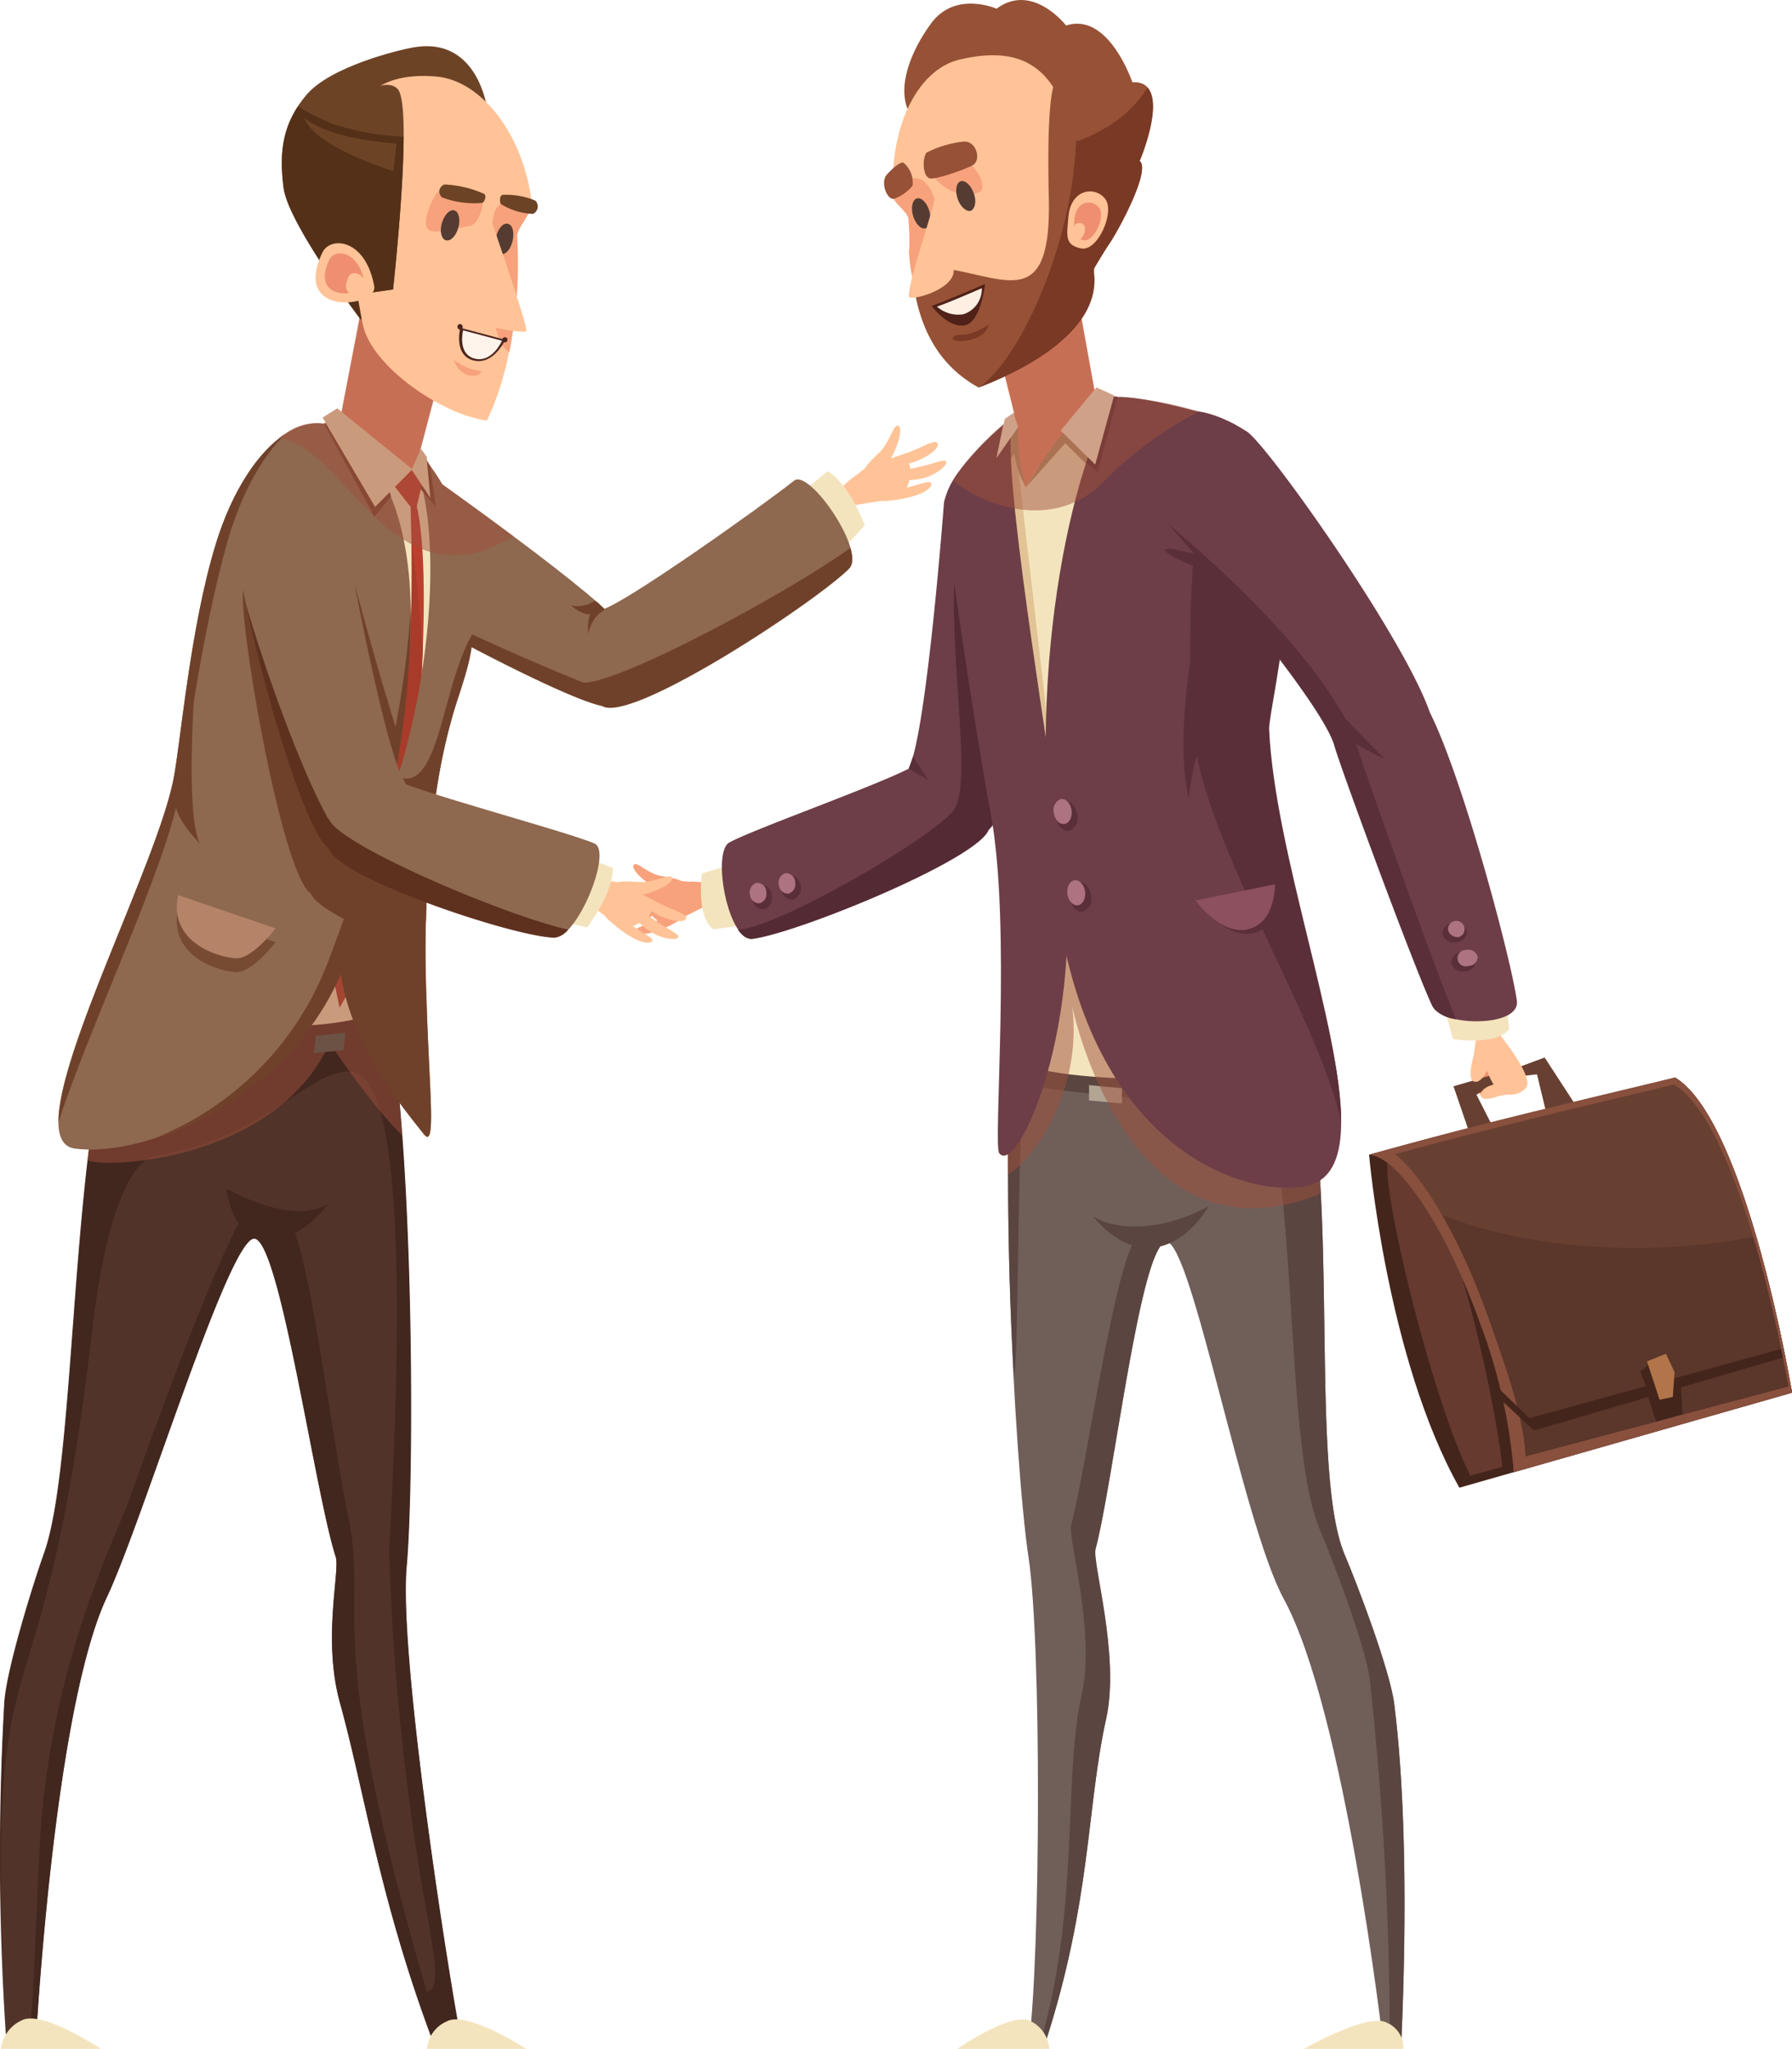 <svg xmlns="http://www.w3.org/2000/svg" width="179.019" height="204.64" viewBox="0 0 179.019 204.64"><defs><style>.a{fill:#ef8f6f;}.b{fill:#f7a27c;}.c{fill:#ffc397;}.d{fill:#684032;}.e{fill:#f4e4bd;}.f{fill:#542b35;}.g{fill:#6d3e47;}.h{fill:#542a34;}.i{fill:#8e684f;}.j{fill:#70412a;}.k{fill:#513329;}.l{fill:#42271f;}.m{fill:#705e59;}.n{fill:#5b4540;}.o{fill:#a83b29;}.p{fill:#bc3f2e;}.q{fill:#a0513c;opacity:0.5;}.r{fill:#5e311f;}.s{fill:#b59468;}.t{fill:#e2c396;}.u{fill:#b2a594;}.v{fill:#5b2f39;}.w{fill:#44251c;}.x{fill:#663a2f;}.y{fill:#774b32;}.z{fill:#b58368;}.aa{fill:#6b5244;}.ab{fill:#5b362a;}.ac{fill:#fff3d4;}.ad{fill:#6d4326;}.ae{fill:#543018;}.af{fill:#ad7381;}.ag{fill:#8c505e;}.ah{fill:#89503e;}.ai{fill:#965136;}.aj{fill:#7a3925;}.ak{fill:#543c32;}.al{fill:#b27449;}.am{fill:#4f2119;}.an{fill:#ffefe3;}.ao{fill:#4c241e;}.ap{fill:#fff4eb;}</style></defs><g transform="translate(-890.001 -834.999)"><path class="a" d="M336.306,138.107c-.432.074-.735-.57-.919-1.323s-.257-1.332.175-1.415.919.478,1.167,1.231S336.738,138.033,336.306,138.107Z" transform="translate(703.105 806.311)"/><path class="a" d="M335.276,138.427c-.432.074-.735-.57-.919-1.323s-.248-1.341.184-1.415.919.478,1.167,1.231S335.708,138.354,335.276,138.427Z" transform="translate(703.188 806.285)"/><path class="b" d="M251.758,117.066c-1.837,0-4.933,2.958-5.76,1.378-.744-1.415-.1-4.52,5.466-2.885Z" transform="translate(710.384 807.957)"/><path class="b" d="M248.439,115.317c1.452,2.425-1.121,3.831-2.058,4.051s-2.572-1.36-2.581-2.278S247.879,114.389,248.439,115.317Z" transform="translate(710.542 807.961)"/><path class="b" d="M245.349,115.771c-1.47-.606-2.967-2.012-2.692-2.49s1.424.919,2.82,1.112,2.453.5,2.49,1.1S246.819,116.386,245.349,115.771Z" transform="translate(710.638 808.113)"/><path class="b" d="M242.518,117.467c-1.341.257-2.168.073-2.269-.3s.671-.487,2.012-.753,2.912-.919,3.013-.57S243.86,117.192,242.518,117.467Z" transform="translate(710.832 807.906)"/><path class="b" d="M243.358,119.239c-1.231.551-2.655.432-2.829.064s1.13-.57,2.361-1.13,2.067-.836,2.242-.478S244.58,118.679,243.358,119.239Z" transform="translate(710.81 807.76)"/><path class="b" d="M245.275,120.234c-1.259.5-2.131.469-2.3.1s.753-.524,2.021-1.02,2.15-.827,2.315-.459S246.534,119.738,245.275,120.234Z" transform="translate(710.61 807.664)"/><path class="c" d="M235.68,116.125c1.92.441,4.428,4.042,5.714,2.7,1.148-1.194,1.268-4.364-5.016-4.1Z" transform="translate(711.203 807.988)"/><path class="c" d="M239.722,115.2c-2.159,2.021.193,3.987,1.121,4.428s3.059-.707,3.307-1.6S240.539,114.436,239.722,115.2Z" transform="translate(710.946 807.961)"/><path class="c" d="M242.811,116.459c1.709-.248,3.675-1.259,3.491-1.782s-1.736.524-3.261.413c-1.663-.11-2.756-.1-2.912.487S241.112,116.707,242.811,116.459Z" transform="translate(710.842 808.004)"/><path class="c" d="M245.448,118.676c1.341.579,2.26.588,2.471.248s-.588-.634-1.938-1.213-2.811-1.617-3.022-1.268S244.1,118.1,245.448,118.676Z" transform="translate(710.612 807.855)"/><path class="c" d="M244.143,120.212c1.148.827,2.683,1.047,2.958.735s-1.047-.827-2.2-1.654-1.966-1.3-2.242-.992S242.967,119.385,244.143,120.212Z" transform="translate(710.64 807.707)"/><path class="c" d="M241.889,120.73c1.194.781,2.131.919,2.4.643s-.671-.689-1.837-1.47-2.058-1.314-2.324-1S240.686,119.949,241.889,120.73Z" transform="translate(710.845 807.656)"/><path class="c" d="M264.95,74.405c1.626-1.112,5.981-.505,5.87-2.352-.1-1.654-2.343-3.9-6.431.919Z" transform="translate(708.868 811.621)"/><path class="c" d="M267.05,70.928c0,2.949,3.059,2.563,4.015,2.177s1.553-2.756,1.066-3.509S267,69.8,267.05,70.928Z" transform="translate(708.651 811.68)"/><path class="c" d="M270.076,69.3c.983-1.415,1.562-3.537,1.056-3.767s-.79,1.626-1.9,2.673-1.929,1.92-1.626,2.462S269.1,70.729,270.076,69.3Z" transform="translate(708.611 811.99)"/><path class="c" d="M273.433,69.091c1.332-.6,1.966-1.259,1.837-1.644s-.864,0-2.2.6-3.105.919-2.986,1.36S272.092,69.688,273.433,69.091Z" transform="translate(708.404 811.848)"/><path class="c" d="M273.678,71.14c1.4-.285,2.6-1.259,2.554-1.672s-1.314.2-2.7.487-2.3.551-2.251.919S272.29,71.415,273.678,71.14Z" transform="translate(708.307 811.68)"/><path class="c" d="M272.524,73.148c1.4-.349,2.159-.919,2.1-1.323s-.919,0-2.352.367-2.352.616-2.306,1.029S271.137,73.5,272.524,73.148Z" transform="translate(708.414 811.492)"/><path class="d" d="M344.26,138.933l-3.068-4.713-6.082,2.269,5.319-.588.974,4.051Z" transform="translate(703.116 806.402)"/><path class="d" d="M333.575,142.293l-1.755-5.126,7.037-2.067-4.74,2.912,1.911,3.748Z" transform="translate(703.383 806.332)"/><path class="e" d="M253.25,113.19l-3.16.919s-.634,4.336,1.13,5.6l3.482-.469Z" transform="translate(710.04 808.113)"/><path class="c" d="M334.084,136.372c-.57-.092-.459-1.185-.156-2.389s.22-3.1.8-3.013,1.231,2.177.919,3.381S334.654,136.509,334.084,136.372Z" transform="translate(703.232 806.668)"/><path class="c" d="M338.1,137.821c.2.367-.919.294-1.672.542s-1.406.349-1.608,0,.266-.919,1.047-1.139a2.434,2.434,0,0,1,2.232.6Z" transform="translate(703.144 806.164)"/><path class="c" d="M336.109,130.9c.818,1.13,4.318,5.356,3.05,6.21a2.028,2.028,0,0,1-2.921-.147,10.675,10.675,0,0,1-1.608-5.7Z" transform="translate(703.155 806.672)"/><path class="e" d="M330.81,128.633l.873,3.188s4.318.717,5.622-1.011l-.4-3.5Z" transform="translate(703.465 806.965)"/><path class="e" d="M264.965,78.307l2.223-2.416s-1.6-4.281-3.73-5.411l-3.179,2.655Z" transform="translate(709.202 811.586)"/><path class="e" d="M234.35,118.731l2.995.7s2.673-3.546,2.563-5.953l-3.675-1.4Z" transform="translate(711.311 808.203)"/><path class="f" d="M283.61,64.777s4.593-3.675,11.943-2.141l-.616,3.142Z" transform="translate(707.305 812.254)"/><path class="g" d="M284.947,76.388c-2.361-10.3-8.737-9.187-10.491-2.995,0,0-1.709,22.774-3.482,26.531a.174.174,0,0,1-.046.119c-3.757,1.892-15.342,5.99-17.887,7.349-1.837.919-.156,9.958,2.3,9.646,4.538-.588,22.5-7.937,23.582-10.9a.917.917,0,0,0,.138-.129C281.961,102.965,285.516,78.85,284.947,76.388Z" transform="translate(709.854 811.734)"/><path class="h" d="M285.088,76.426c-.919-4.125-2.536-6.431-4.208-7.276,1.194,1.2-4.106,4.033-4.731,7.147-1.837,9.187,1.6,24.914-.579,27.909-1.837,2.554-16.775,11.355-21.322,11.943H254c.432.625.919.983,1.452.919,4.538-.588,22.5-7.937,23.582-10.9a.92.92,0,0,0,.138-.129C282.1,103,285.657,78.888,285.088,76.426Z" transform="translate(709.713 811.695)"/><path class="i" d="M214.965,67.521s17.547,12.237,22.213,16.793c3.234,3.16,2.214,9.9-.367,9.361-3.188-.661-26.77-12.861-28.3-14.855C202.085,70.351,209.288,64.9,214.965,67.521Z" transform="translate(713.618 811.881)"/><path class="j" d="M238.585,93.453c-3.326-.524-28.231-11.888-29.912-13.9a16.7,16.7,0,0,1-1.433-1.994,14.7,14.7,0,0,0,1.369,2.131c1.534,2.03,24.464,14.478,28.3,14.855a1.755,1.755,0,0,0,1.773-1.093A.377.377,0,0,1,238.585,93.453Z" transform="translate(713.516 811.012)"/><path class="i" d="M239.44,94c2.811,1.139,21.129-10.592,24.253-13.78,1.663-1.7-3.987-9.949-5.512-8.727-3.142,2.508-17,12.338-19.154,12.861C234.489,85.389,236.62,92.867,239.44,94Z" transform="translate(711.145 811.516)"/><path class="j" d="M236.8,92.241a5.007,5.007,0,0,0,2.462,2.471c3.564,1.148,21.377-10.693,24.464-13.835.386-.4.377-1.158.11-2.067C258.113,83.036,239.74,92.985,236.8,92.241Z" transform="translate(711.111 810.91)"/><path class="k" d="M219.8,231.768c-1.681-9.416-6.2-39.062-5.439-47.605.836-9.416.7-46.659-2.508-57.959,0,0-23.077-6.063-26.155,1.837-5.025,12.972-4.2,45.483-7.533,54.826-1.047,2.921-3.767,11.612-3.978,14.956a271.316,271.316,0,0,0,.211,33.9h2.931s1.773-33.164,7.111-44.464c3.555-7.533,12.136-35.782,14.7-35.782s6.063,25.319,8.158,31.8c.441,1.387-1.341,8.195.413,14.543,2.462,8.856,3.95,19.632,9.315,33.9Z" transform="translate(716.238 807.234)"/><path class="l" d="M214.406,184.162c.836-9.416.7-46.659-2.508-57.959,0,0-23.077-6.063-26.155,1.837-5.025,12.972-4.2,45.483-7.533,54.826-1.047,2.921-3.767,11.612-3.978,14.956-.432,6.881-.487,14.791-.367,21.414v-6.853c.257-21.405,4.8-14.809,9.187-52.318,1.084-9.26,3.335-16.352,6.275-16.848,10.951-1.837,15.066-8.415,19.292-8.415,3.022,0,6.32,6.431,4.024,47.771a248.244,248.244,0,0,0,3.215,33.182c1.075,6.091,2.177,10.914.533,10.914-10.528-36.177-5.815-37.555-7.827-47.376-2.085-10.105-4.226-30.481-6.789-30.481a30.425,30.425,0,0,0-3.372-.23s-2.517,2.995-11.713,28.938c-1.36,3.822-8.038,16.711-8.957,34.68-.588,11.511-.6,17.455-1.3,19.522h.919s1.773-33.164,7.111-44.464c3.555-7.533,12.136-35.782,14.7-35.782s6.063,25.319,8.158,31.8c.441,1.387-1.341,8.195.413,14.543,2.462,8.856,3.95,19.632,9.315,33.9h2.82C218.127,222.351,213.607,192.706,214.406,184.162Z" transform="translate(716.234 807.234)"/><path class="m" d="M285.484,231.8c1.148-9.38,1.231-39.925-.055-48.441-1.424-9.38-3.362-45.456-.781-56.71,0,0,23.132-6.045,26.742,1.837,5.9,12.926,1.672,45.309,5.631,54.606,1.24,2.921,4.529,11.566,4.942,14.9,1.562,12.521.919,28.479.707,33.77h-1.837s-3.812-33.072-9.922-44.289c-4.079-7.506-9.187-35.644-11.722-35.644s-5.31,24.2-7.055,30.656c-.367,1.378,2.462,10.629,1.047,16.949-1.966,8.819-1.461,18.116-6.063,32.328Z" transform="translate(707.323 807.199)"/><path class="n" d="M285.2,135.85l-1.837.689c0,11.713,0,19.476.616,29.82C284.536,162.694,284.205,140.517,285.2,135.85Z" transform="translate(707.325 806.27)"/><path class="n" d="M292.4,184.855c1.6-5.916,4.033-26.641,6.431-30.151-.3-1.727-1.1-1.644-1.608-1.644-2.563,0-5.512,22.884-7.239,29.342-.377,1.378,2.453,10.629,1.047,16.949-1.9,8.489-.165,21.175-4.125,34.781h.505c4.593-14.212,4.1-23.509,6.063-32.328C294.866,195.484,292.036,186.233,292.4,184.855Z" transform="translate(707.036 804.871)"/><path class="n" d="M324.057,198.175c-.413-3.335-3.675-11.943-4.942-14.9-3.96-9.3.266-41.68-5.632-54.606A5.42,5.42,0,0,0,311,126.16s-1.9,3.675-1.892,3.675c5.889,12.926,3.592,41.671,7.551,50.977,1.24,2.912,4.538,11.566,4.952,14.9a335.709,335.709,0,0,1,2,36.214h1.148C325,226.644,325.618,210.7,324.057,198.175Z" transform="translate(705.23 807.059)"/><path class="n" d="M283.86,136.782s21.818,3.362,29.012,1.222l-.836-3.445-28.176-.919Z" transform="translate(707.284 806.449)"/><path class="n" d="M292.61,151.382c1.755,1.231,6.357,1.837,11.557-.992,0,0-1.984,3.675-5.429,4.134S292.61,151.382,292.61,151.382Z" transform="translate(706.572 805.088)"/><path class="e" d="M188.578,123.765c-.808,1.837,22.6,3.142,24.9-.423s1.47-12.338,2.756-17.574,7.184-26.981,3.133-32.218c-3.555-4.593-6.486-10.464-12.972-6.7-3.362,1.957-8.838,16.316-9.049,20.5S196.69,105.557,188.578,123.765Z" transform="translate(715.035 811.98)"/><path class="o" d="M210.616,128.172l-.836-3.987,2.14-3.215.616,3.831Z" transform="translate(713.309 807.48)"/><path class="p" d="M218.219,73.956c-.1,1.608,1.029,17.638-2.389,26.118l.257,3.05,2.866-6.7s1.479-17.124-.34-22.967Z" transform="translate(712.817 811.344)"/><path class="o" d="M218.614,80.549q-.221-1.553-.331-2.949c.119,5.512.147,16.334-2.453,22.783l.257,3.05,2.866-6.7s.312-3.564.469-7.983C219.183,86.346,218.99,83.314,218.614,80.549Z" transform="translate(712.817 811.008)"/><path class="q" d="M207.469,131.289s4.116,6.219,7.221,9.187a105.4,105.4,0,0,0-1.617-13.109,13.146,13.146,0,0,0,1.461-5.236l-4.924-6.1-19.88,8.057c-.055.129-.1.266-.156.4a5.4,5.4,0,0,0-3.1,2.921c-1.5,3.858-2.471,9.444-3.188,15.617C185.651,143.884,202.251,142.846,207.469,131.289Z" transform="translate(715.463 807.883)"/><path class="i" d="M219.129,136.353c-2.2-2.8-12.43-15.149-6.348-26.559,7.634-14.331,9-37.243,4.189-42.259s12.292,4.814,5.512,25.374C216.18,112.183,221.656,139.569,219.129,136.353Z" transform="translate(713.22 811.932)"/><path class="j" d="M219.44,72.082l1.571,1.8-.57-4.061-.459-.762Z" transform="translate(712.523 811.703)"/><path class="j" d="M224.245,88.646c-2.756,5.117-3.105,14.993-6.945,13.9-.074.671,2.389,2.9,2.352,3.564a78.085,78.085,0,0,0,.211,10.914c.138-7.276.873-15.333,3.169-22.333.753-2.287,1.589-4.86,1.415-6.431C224.374,88.379,224.318,88.508,224.245,88.646Z" transform="translate(712.698 810.141)"/><path class="j" d="M213.005,112.9c-.083.156-.478.7-.56.854-6.082,11.41,4.465,23.38,6.66,26.182,1.277,1.626.505-4.593.257-13.6C218.646,112.145,221.742,106.514,213.005,112.9Z" transform="translate(713.244 808.35)"/><path class="a" d="M210.53,64.55,213.7,47.94l8.893,3.877L217.6,70.787Z" transform="translate(713.248 813.42)"/><path class="a" d="M292.464,64.172,289.45,47.48,280.87,51.2l5.053,20.183Z" transform="translate(707.527 813.457)"/><path class="p" d="M216.42,71.664l2.3,2.931.634-2.738-.763-1.5-1.3-.34Z" transform="translate(712.769 811.625)"/><path class="i" d="M181.718,137.7c6.275.919,21.24-3.978,26.577-18.879s12.549-43.315.312-52.621c-4.1-3.123-9.912,1.837-12.76,11.088-2.609,8.47-3.528,20.036-4.253,23.619C189.554,110.955,175.416,136.76,181.718,137.7Z" transform="translate(715.722 812.012)"/><path class="j" d="M215.688,72.566l-1.654,2.03L209,65.263l2.223-.083S215.265,70.527,215.688,72.566Z" transform="translate(713.373 812.018)"/><path class="j" d="M207.767,121.054a30.647,30.647,0,0,1-17.2,17.289c6.789-2.177,15.682-7.928,19.292-18.107,3.234-9.04,6.431-22.8,6.265-34.5C215.411,97.977,211.332,112,207.767,121.054Z" transform="translate(714.872 810.346)"/><path class="j" d="M192.165,102.377c.707-3.868,2.232-16.077,4.851-25.245,1.369-4.759,3.463-8.461,5.769-10.712-2.7,1.764-5.3,5.641-6.936,10.96-2.609,8.47-3.528,20.036-4.253,23.619-1.681,8.268-11.483,27.119-11.465,34.129C183.208,125.628,190.823,109.763,192.165,102.377Z" transform="translate(715.72 811.918)"/><path class="j" d="M200.216,82.759c-.514,2.609,3.6,27.34,6.605,30.16l.147.11c.331.827,1.938,1.892,4.18,2.986,1-2.857,4.125-13.633,4.593-18.686-1.837-5.512-4.979-17.308-4.979-17.308C208.842,73.8,202.4,71.817,200.216,82.759Z" transform="translate(714.09 811.223)"/><path class="i" d="M210.089,75.325s3.978,22.5,6.137,26.063c2.425,4.024-5.411,8.636-7.561,6.835-3.215-2.7-9.187-26.393-8.856-28.892C201.159,68.839,207.7,69.363,210.089,75.325Z" transform="translate(714.121 811.539)"/><path class="r" d="M210.7,109.017c-2.756-1.948-8.185-16.968-10.252-24.317,1.562,7.625,5.742,22.517,8.268,24.63.689.579,1.966.5,3.3,0a2.049,2.049,0,0,1-1.314-.312Z" transform="translate(714.068 810.43)"/><path class="e" d="M214.086,73.49l3.73-3.757-7.5-6.072-1.47.937Z" transform="translate(713.385 812.141)"/><path class="e" d="M283.571,128.122c-.423,2.756,25.53,3.978,28.249-1.047S305.334,68.9,295.706,64.1s-16.316,3.555-16.949,5.852S285.886,113.268,283.571,128.122Z" transform="translate(707.702 812.225)"/><path class="s" d="M289.23,66.77l3.28,3.27,1.148-6.486-1.553-.064Z" transform="translate(706.848 812.156)"/><path class="t" d="M286.987,99.277c-.156-.3-5.8-31.235-5.8-31.235l2.526-2.683,3.831,33.146Z" transform="translate(707.501 812.004)"/><path class="s" d="M284.683,67.271l-1.957,2.683L282.69,67.2l1.993-2.177Z" transform="translate(707.379 812.031)"/><path class="s" d="M285.3,71.747l3.5-5.687,1.066.57Z" transform="translate(707.167 811.945)"/><path class="u" d="M295.479,137.532l-3.289-.312v1.534l3.289.3Z" transform="translate(706.606 806.16)"/><path class="q" d="M289.789,127.635s5.439,26.531,24.8,18.695a70.426,70.426,0,0,0-2.177-15.617,24.806,24.806,0,0,0,.147-5.944l-.184-1.249-23.656-7.689-4.474,5.117c.1,2.333.138,4.529.083,6.513a115.753,115.753,0,0,0-.974,16.949C286.188,142.775,290.809,135.719,289.789,127.635Z" transform="translate(707.326 807.898)"/><path class="g" d="M313.165,141.287c-6.33.919-20.5-3.978-24.271-26.366s.616-44.151,5.365-52.456c1.911-.459,11.327,1.948,12.319,2.839,7.1,6.339,2.921,28.056,3.032,30.371C310.409,112.615,323.206,139.817,313.165,141.287Z" transform="translate(706.99 812.244)"/><path class="h" d="M291.89,68.965l1.148.919,1.984-7.5-.919-.147Z" transform="translate(706.631 812.258)"/><path class="v" d="M308.013,68.378c-5.126-1.994-5.053,18.621-4.667,26.715.533,11.41,12.678,29.655,14.928,40.229,0-9.389-6.624-27.009-7.2-39.227C310.971,93.788,316.887,71.823,308.013,68.378Z" transform="translate(705.712 811.77)"/><path class="g" d="M281.938,138.1c1.837,2.416,8.783-13.183,6.275-30.546s-6.275-39.962-4.814-43.1c0,0-7.111,5.65-6.9,9s2.839,21.267,4.593,30.757C283.188,115.482,281.3,137.264,281.938,138.1Z" transform="translate(707.883 812.078)"/><path class="g" d="M326.7,94.023c-2.6-7.5-16.215-26.724-18.282-28.047-9.141-5.824-12.5,1.837-9.187,7.8,0,0,14.5,15.526,18.309,23.242a.445.445,0,0,0,.046.239c.671,2.379,7.873,23.1,9.426,26.182.992,1.975,8.746,2.067,8.387-.6C334.846,118.735,330.023,100.638,326.7,94.023Z" transform="translate(706.136 812.121)"/><path class="v" d="M319.4,97.637a.445.445,0,0,0-.046-.239c-3.684-8.149-13.725-17.142-18.658-21.258,2.986,3.27,15.5,18,16.683,22.2.671,2.37,8.268,22.967,9.839,26.09a3.325,3.325,0,0,0,2.333,1.24C327.351,120.512,320.038,99.9,319.4,97.637Z" transform="translate(705.915 811.125)"/><path class="w" d="M322.64,144.108s1.764,20.367,9.021,33.256l33.228-9.49S360.4,140.782,353.213,136.4Z" transform="translate(704.13 806.227)"/><path class="x" d="M332.915,176.9c-3.748-7.423-8.727-27.863-8.268-31.308,5.512-2.223,15.232,29.4,15.232,29.4Z" transform="translate(703.969 805.488)"/><path class="w" d="M336.595,176.77c-.386-4.75-3.6-20.064-6.275-25.19,0,0,7.423,14.239,8.112,24.731Z" transform="translate(703.505 804.992)"/><path class="e" d="M173.86,241.732h9.986s-5.9-3.932-7.919-2.839A3.61,3.61,0,0,0,173.86,241.732Z" transform="translate(716.23 797.906)"/><path class="e" d="M220.19,241.74h9.931s-5.9-3.812-7.919-2.756A3.307,3.307,0,0,0,220.19,241.74Z" transform="translate(712.462 797.898)"/><path class="e" d="M287.047,241.74H277.86s5.512-3.812,7.349-2.756A3.335,3.335,0,0,1,287.047,241.74Z" transform="translate(707.772 797.898)"/><path class="e" d="M325.482,241.752H315.57s6.431-3.675,8.268-2.609A2.682,2.682,0,0,1,325.482,241.752Z" transform="translate(704.705 797.887)"/><path class="e" d="M220.4,72.957l-1.874-2.83.919-2.067.57.8Z" transform="translate(712.597 811.785)"/><path class="i" d="M209.667,110.869c1.2,2.857,18.006,8.681,22.333,8.847,2.333.092,5.861-8.6,4.061-9.4-2.811-1.231-18.686-5.393-20.541-6.66C211.624,100.984,208.454,108.012,209.667,110.869Z" transform="translate(713.339 808.938)"/><path class="r" d="M209.524,108.349a.6.6,0,0,1,0-.119c-.542.919-.542,1.617,0,3.105,1.13,2.885,18.125,8.636,22.452,8.8a2.076,2.076,0,0,0,1.424-.8C227.126,117.94,210.617,110.931,209.524,108.349Z" transform="translate(713.363 808.516)"/><path class="y" d="M193.118,118.06l9.738,3.326s-2.269,2.986-3.868,2.986S192.08,122.883,193.118,118.06Z" transform="translate(714.675 807.719)"/><path class="z" d="M193.118,116.56l9.738,3.326s-2.269,2.986-3.868,2.986S192.08,121.383,193.118,116.56Z" transform="translate(714.675 807.84)"/><path class="aa" d="M211.067,131.53l-2.976.294-.22,1.745,2.967-.294Z" transform="translate(713.464 806.621)"/><path class="a" d="M284,64.236a15.317,15.317,0,0,0,1.185,7.166s3.785-6.605,7.12-8.672C292.311,62.729,286.385,59.891,284,64.236Z" transform="translate(707.276 812.293)"/><path class="s" d="M285.231,71.651c-.827-1.259-1.139-2.444-1.451-5.319l.689-.652a15.855,15.855,0,0,0,.762,5.971Z" transform="translate(707.291 811.977)"/><path class="d" d="M333.823,161.167a54.374,54.374,0,0,1,3.28,14.644l27.79-7.937S360.4,140.782,353.216,136.4c-12.154,2.931-19.687,4.667-30.546,7.7C325.6,144.3,330.4,151.54,333.823,161.167Z" transform="translate(704.128 806.227)"/><path class="ab" d="M349.711,154.571c-8.268,0-15.718-1.562-21-4.061a59.216,59.216,0,0,1,5.6,11.8,54.376,54.376,0,0,1,3.28,14.644l27.79-7.937A153.625,153.625,0,0,0,361.8,153.4a59.338,59.338,0,0,1-12.09,1.167Z" transform="translate(703.636 805.078)"/><path class="ac" d="M282.11,68.663l2.177-3.105-.459-1.378-.919.634Z" transform="translate(707.427 812.098)"/><path class="ac" d="M289.11,65.679l3.445,3.39,1.892-6.9-1.782-.8Z" transform="translate(706.857 812.328)"/><path class="j" d="M194.819,92.79c-.064.772-1.029,13.955.469,16.683,0,0-2.49-2.333-2.517-4.327S194.819,92.79,194.819,92.79Z" transform="translate(714.692 809.773)"/><path class="l" d="M198.36,148.47c1.837,1,6.964,3.445,10.179,1.534,0,0-2.857,4.226-6.89,3.445C198.893,152.916,198.36,148.47,198.36,148.47Z" transform="translate(714.238 805.244)"/><path class="j" d="M239.382,85.452a3.261,3.261,0,0,0-1.608,2.407,3.8,3.8,0,0,1,.836-3.179Z" transform="translate(711.038 810.434)"/><path class="j" d="M238.249,84.55a2.986,2.986,0,0,1-2.389.469s1.892,1.837,3.225.3Z" transform="translate(711.188 810.443)"/><path class="q" d="M227.505,75.138c-2.453-1.837-4.961-3.675-7.092-5.181a20.472,20.472,0,0,0-1.286-1.948l-.248-.413v-.367l-.57-.8-.1.22L221.791,53a21,21,0,0,0-1.654-2.039L213.266,48h-.074l-2.848,14.7-.413-.34-1.47.919.312.533H208.6l.046.073a5.365,5.365,0,0,0-3.9.983h0c-.23.147-.45.312-.68.487C210.684,65.969,215.434,82.579,227.505,75.138Z" transform="translate(713.773 813.416)"/><path class="ad" d="M212.3,51.582s-7.257-9.563-7.717-13.183-.11-6.431,2.278-9.26,9.113-4.474,10.7-4.75c6.78-1.176,7.469,6.752,7.469,6.752Z" transform="translate(713.746 815.344)"/><path class="ae" d="M216.132,33.566a17.664,17.664,0,0,1-10.105-2.756c-1.626,2.48-1.837,4.988-1.442,8.13.487,3.647,7.717,13.174,7.717,13.174l8.966-19.182a22.3,22.3,0,0,1-5.135.634Z" transform="translate(713.746 814.813)"/><path class="c" d="M210.84,36.007s1.047,10.923,2.186,16.334c.873,4.189,7.928,9,12.384,9.582,2.3-4.7,3.362-11.373,2.986-18.327-.055-.919,1.617-2.508,1.507-3.427-.79-6.679-4.961-12.246-9.591-12.613C213.89,27.041,211.648,30.4,210.84,36.007Z" transform="translate(713.223 815.082)"/><path class="b" d="M229.775,44.658c-.055-.919,1.617-2.508,1.507-3.427a2.756,2.756,0,0,0-3.482.423c-.634.763-.56,2.83-.56,4.419,0,3.61-.2,8.939,1.755,10.105a45.722,45.722,0,0,0,.781-11.52Z" transform="translate(711.89 814)"/><path class="ad" d="M213.73,49.214l2.2-.312s2.039-18.282.468-20.009-6.771,2.4-6.826,2.756c-.707,4.391,1.571,12.319,1.571,12.319Z" transform="translate(713.336 815.004)"/><path class="ae" d="M209.089,32.43c-1.02,3.932,1.608,11.8,1.608,11.8l2.986,5.31,2.2-.312s1.029-9.288,1.056-15.25A26.844,26.844,0,0,1,209.089,32.43Z" transform="translate(713.384 814.682)"/><path class="c" d="M208.76,46.618c.781-1.654,4.318-1.415,5.181,3.372C214.318,52.075,205.636,53.168,208.76,46.618Z" transform="translate(713.447 813.604)"/><path class="a" d="M209.539,47.415c.533-1.121,2.921-.919,3.509,2.278C213.3,51.108,207.426,51.852,209.539,47.415Z" transform="translate(713.366 813.514)"/><path class="c" d="M211.648,49.29c.294-.616,1.608-.524,1.929,1.259C213.724,51.329,210.481,51.752,211.648,49.29Z" transform="translate(713.178 813.34)"/><path class="v" d="M292.214,116.446c-.129-.808-.7-1.387-1.277-1.277s-.919.854-.808,1.672.707,1.387,1.277,1.277A1.378,1.378,0,0,0,292.214,116.446Z" transform="translate(706.776 807.953)"/><path class="v" d="M290.714,107.636c-.129-.808-.7-1.387-1.277-1.277s-.919.854-.808,1.672.707,1.387,1.277,1.277A1.369,1.369,0,0,0,290.714,107.636Z" transform="translate(706.898 808.67)"/><path class="af" d="M291.593,116.034c-.11-.689-.588-1.167-1.075-1.075s-.79.717-.68,1.406.588,1.167,1.075,1.075S291.7,116.714,291.593,116.034Z" transform="translate(706.8 807.971)"/><path class="v" d="M257.515,116.488a1.112,1.112,0,0,0-1.167-1.038,1.176,1.176,0,0,0-.772,1.4,1.112,1.112,0,0,0,1.167,1.038A1.176,1.176,0,0,0,257.515,116.488Z" transform="translate(709.587 807.93)"/><path class="af" d="M256.943,116.149a.919.919,0,0,0-.974-.919.983.983,0,0,0-.652,1.176.919.919,0,0,0,.983.864.965.965,0,0,0,.643-1.121Z" transform="translate(709.608 807.947)"/><path class="v" d="M260.655,115.438a1.112,1.112,0,0,0-1.167-1.038,1.176,1.176,0,0,0-.772,1.4,1.112,1.112,0,0,0,1.167,1.038,1.176,1.176,0,0,0,.772-1.4Z" transform="translate(709.332 808.016)"/><path class="af" d="M260.083,115.1a.919.919,0,0,0-.974-.919.983.983,0,0,0-.652,1.176.919.919,0,0,0,.983.864A.974.974,0,0,0,260.083,115.1Z" transform="translate(709.353 808.033)"/><path class="v" d="M331.989,121.516a1.1,1.1,0,0,0,1.066-1.139,1.148,1.148,0,0,0-1.369-.8,1.1,1.1,0,0,0-1.066,1.13A1.148,1.148,0,0,0,331.989,121.516Z" transform="translate(703.481 807.598)"/><path class="af" d="M332.378,120.956a.83.83,0,1,0-1.148-.671.974.974,0,0,0,1.148.671Z" transform="translate(703.431 807.613)"/><path class="v" d="M332.969,124.676a1.1,1.1,0,0,0,1.066-1.139,1.157,1.157,0,0,0-1.378-.8,1.084,1.084,0,0,0-1.056,1.158,1.148,1.148,0,0,0,1.369.781Z" transform="translate(703.402 807.34)"/><path class="af" d="M333.348,124.117a.919.919,0,0,0,.919-.919.965.965,0,0,0-1.158-.671.819.819,0,1,0,.239,1.589Z" transform="translate(703.354 807.355)"/><path class="af" d="M290.123,107.2c-.11-.68-.6-1.167-1.075-1.075a1.163,1.163,0,0,0-.68,1.406c.11.689.588,1.167,1.075,1.075S290.233,107.893,290.123,107.2Z" transform="translate(706.919 808.688)"/><path class="v" d="M303.819,86.31c-.3,2.214-2.3,11.86-.836,18.144,0,0,.68-7.506,3.362-7.891Z" transform="translate(705.772 810.299)"/><path class="v" d="M304.36,117.418l7.919-1.608s.119,3.785-2.637,4.474S304.36,117.418,304.36,117.418Z" transform="translate(705.617 807.9)"/><path class="ag" d="M303.77,117l7.928-1.608s.11,3.794-2.646,4.483S303.77,117,303.77,117Z" transform="translate(705.665 807.934)"/><path class="v" d="M303.811,79.544s-3.335-.992-3.372-.5,3.987,2.067,3.987,2.067Z" transform="translate(705.936 810.902)"/><path class="v" d="M318.28,95.47c.689.772,4.593,4.823,5.586,5.788A32.027,32.027,0,0,1,319.5,98.8,13.081,13.081,0,0,1,318.28,95.47Z" transform="translate(704.485 809.555)"/><path class="v" d="M272.58,102.713l1.975,1.139-1.543-2.352Z" transform="translate(708.201 809.063)"/><path class="ah" d="M338.269,174.888c-.175-3.822-1.773-8.415-3.757-14-2.986-8.369-7-14.928-9.922-16.637l-1.92.487c2.931.22,7.726,7.441,11.153,17.069a54.375,54.375,0,0,1,3.28,14.644l27.79-7.937a2.917,2.917,0,0,0-.119-.68Z" transform="translate(704.128 805.588)"/><path class="q" d="M292.465,69.614a37.455,37.455,0,0,1,9.508-6.954,35.17,35.17,0,0,0-8.13-1.488h0l-.377-.055v-.083l-1.736-.79-.2.248L289.194,47.52h-.211l-3.555,1.543a19.4,19.4,0,0,0-4.373,3.886l2.5,9.986h0l-.064-.193-.919.634-.1.505a26.154,26.154,0,0,0-5.089,5.677C280.972,72.416,287.816,74.455,292.465,69.614Z" transform="translate(707.811 813.453)"/><path class="ai" d="M288.663,50.163s3.105-5.411,3.914-6.559,4.2-7.349,3.032-8.268c0,0,3.454-8.13-.726-7.873,0,0-2.379-7.074-6.624-5.668,0,0-3.353-4.354-6.945-1.681,0,0-4.125-1.837-6.55,1.479s-4.786,9.058.6,11.235S288.663,50.163,288.663,50.163Z" transform="translate(708.241 815.754)"/><path class="aj" d="M296.737,28.78c-2.269,3.794-7.441,6.431-13.477,6.431A19.081,19.081,0,0,1,276.49,34c5.337,3.169,12.531,16.913,12.531,16.913s3.105-5.411,3.914-6.559,4.2-7.349,3.032-8.268C295.966,36.139,298.345,30.525,296.737,28.78Z" transform="translate(707.884 814.979)"/><path class="c" d="M288.379,31.662s1.442,10.454,1.36,15.9c-.055,4.208-7.065,8.452-11.189,9.674-3.243-3.4-5.861-7.349-6.072-12.292,0-.358.827-3.28.634-3.767-.331-.808-2.159-1.213-2.2-1.782-.487-6.624,2.251-12.668,6.587-13.707C283.51,24.267,286.606,26.316,288.379,31.662Z" transform="translate(708.341 815.266)"/><path class="b" d="M272.238,38.868l-1.378.386a9.2,9.2,0,0,0,.055,1.231c0,.57,1.148,1.259,1.47,2.058a21.506,21.506,0,0,1,.092,3.491,16.187,16.187,0,0,0,2.829,8.268q.11-1.167.22-2.646C276.675,35.726,272.238,38.868,272.238,38.868Z" transform="translate(708.341 814.18)"/><path class="ak" d="M274.667,42.077c-.23-.827-.79-1.387-1.24-1.259s-.625.919-.386,1.727.79,1.387,1.24,1.259S274.905,42.9,274.667,42.077Z" transform="translate(708.172 814)"/><path class="ai" d="M273,47.564c.524,4.814,2.407,8.782,6.6,11.088,0,0,12.237-4.391,11.3-11.722,0,0-.919-7.423-1.259-12.136l-1.984-6.9s-1.36-1.571-1.047,11.823c.266,11.511-4.345,7.836-10.712,7A4.391,4.391,0,0,0,273,47.564Z" transform="translate(708.167 815.055)"/><path class="aj" d="M291.717,47.7s.322-8.6-1.029-12.457l-.753-.79c-.046.919-.119,1.975-.248,3.087-.919,8.332-5.227,18.557-9.407,21.607C281.585,58.648,292.609,54.578,291.717,47.7Z" transform="translate(707.575 814.518)"/><path class="c" d="M272.59,50.413c0,.524,4.235-.542,4.474-2.4s-.487-8.066-1.47-9.545C275.419,41.189,272.6,48.318,272.59,50.413Z" transform="translate(708.201 814.191)"/><path class="c" d="M289.931,42.632c.23-2.857,2.664-3.133,3.675-1.837s-.744,5.292-2.4,4.952S289.774,44.515,289.931,42.632Z" transform="translate(706.799 814.063)"/><path class="a" d="M290.595,42.95c.156-1.883,1.764-2.067,2.453-1.176s-.5,3.482-1.58,3.252S290.494,44.19,290.595,42.95Z" transform="translate(706.741 813.965)"/><path class="c" d="M290.417,44.279c.073-.919.818-.965,1.139-.551s-.23,1.617-.735,1.516S290.372,44.876,290.417,44.279Z" transform="translate(706.753 813.783)"/><path class="ad" d="M216.056,34.621l-.294,2.756s-8-2.434-8.9-5.347C206.86,32,208.5,34.051,216.056,34.621Z" transform="translate(713.546 814.715)"/><path class="ad" d="M231.438,42.331a6.5,6.5,0,0,1-3.215-.983c-.119-.119-.165-.864.175-.919a7.478,7.478,0,0,1,3.27.579.827.827,0,0,1-.23,1.323Z" transform="translate(711.816 814.031)"/><path class="ai" d="M270.91,40.53c-.652.22-1.451-1.608-.726-2.416s1.387-1.268,1.644-1.185a2.554,2.554,0,0,1,.919,2.3,4.125,4.125,0,0,1-1.837,1.3Z" transform="translate(708.42 814.316)"/><path class="w" d="M336.9,169.984l2.912,2.829,25.337-6.964.23.845-25.107,7.349-3.123-2.894Z" transform="translate(702.97 803.832)"/><path class="w" d="M352.92,170.784l.864,2.7,2.637-.744-.165-2.931Z" transform="translate(701.667 803.508)"/><path class="w" d="M353.084,170.7l-.974-2.471,1.378-.974,1.718,3.215Z" transform="translate(701.733 803.717)"/><path class="al" d="M352.86,167.183l1.259,3.84,1.323-.285.174-2.471-.864-1.837Z" transform="translate(701.672 803.785)"/><path class="ah" d="M353.106,137.089c6.541,3.987,10.849,26.8,11.566,30.849l.22-.064S360.4,140.782,353.216,136.4c-12.154,2.931-19.687,4.667-30.546,7.7a2.94,2.94,0,0,1,1.084.358C334,141.627,341.4,139.909,353.106,137.089Z" transform="translate(704.128 806.227)"/><path class="b" d="M225.674,40.956c.285.34-.4,2.471-1.2,2.526s-3.849,1.148-4.309.175.864-3.62,1.378-3.849S225.674,40.956,225.674,40.956Z" transform="translate(712.472 814.084)"/><path class="ad" d="M221.825,40.6a9.076,9.076,0,0,0,4.005.542c.184-.055.514-.726.147-.919a10.859,10.859,0,0,0-3.932-.919.753.753,0,0,0-.22,1.3Z" transform="translate(712.352 814.123)"/><path class="b" d="M279.771,39.9c1.139-.34-.459-3.27-1.663-3.151s-3.087,1.433-2.811,1.608S277.071,40.709,279.771,39.9Z" transform="translate(707.983 814.332)"/><path class="ai" d="M279.088,37.01c.919-.487.4-2.5-.919-2.37a10.656,10.656,0,0,0-3.675,1.1c-.423.514-.423,2.315.3,2.563C275.312,38.48,278.289,37.441,279.088,37.01Z" transform="translate(708.069 814.504)"/><path class="ak" d="M229.357,45.269c.184-.836,0-1.6-.487-1.7s-.974.487-1.167,1.323,0,1.6.487,1.7S229.164,46.1,229.357,45.269Z" transform="translate(711.857 813.777)"/><path class="ak" d="M223.446,43.845c.23-.827.055-1.6-.4-1.727s-1,.441-1.24,1.259-.055,1.6.4,1.727S223.207,44.709,223.446,43.845Z" transform="translate(712.339 813.895)"/><path class="c" d="M226.877,42.66s3.886,11.2,3.675,11.538-4.933-.57-5.053-.919S226.307,43.468,226.877,42.66Z" transform="translate(712.032 813.85)"/><path class="ak" d="M279.495,40.152c-.285-.818-.873-1.35-1.314-1.194s-.57.919-.294,1.745.919,1.341,1.314,1.194S279.816,40.96,279.495,40.152Z" transform="translate(707.781 814.152)"/><path class="am" d="M275.07,52.306c1-.294,5.337-2.186,5.337-2.186s-.413,3.932-2.095,4.143S275.07,52.306,275.07,52.306Z" transform="translate(707.999 813.242)"/><path class="an" d="M275.64,52.417c.845-.248,4.492-1.837,4.492-1.837a2.655,2.655,0,0,1-1.837,2.6A3.252,3.252,0,0,1,275.64,52.417Z" transform="translate(707.953 813.205)"/><path class="aj" d="M277.379,55.882c-.165.524,3.114.5,3.583-1.332a8.149,8.149,0,0,1-1.994.919C278.215,55.68,277.536,55.386,277.379,55.882Z" transform="translate(707.812 812.883)"/><path class="ao" d="M228.292,56.083l-4.492-1.2s-.7,2.756,1.323,3.261S228.292,56.083,228.292,56.083Z" transform="translate(712.178 812.855)"/><path class="ap" d="M228,56.2l-3.886-1.038s-.606,2.361,1.148,2.82S228,56.2,228,56.2Z" transform="translate(712.152 812.832)"/><path class="ao" d="M224.024,54.7a.276.276,0,0,0-.312-.22.266.266,0,0,0-.193.331.259.259,0,1,0,.505-.11Z" transform="translate(712.192 812.889)"/><path class="ao" d="M228.895,56.112a.259.259,0,1,0-.2.308A.259.259,0,0,0,228.895,56.112Z" transform="translate(711.796 812.773)"/><path class="b" d="M223.12,58.429c-.046-.1.6.4,1.406.753.514.22,1.323.294,1.332.358C225.876,60.018,223.928,60.542,223.12,58.429Z" transform="translate(712.224 812.566)"/></g></svg>